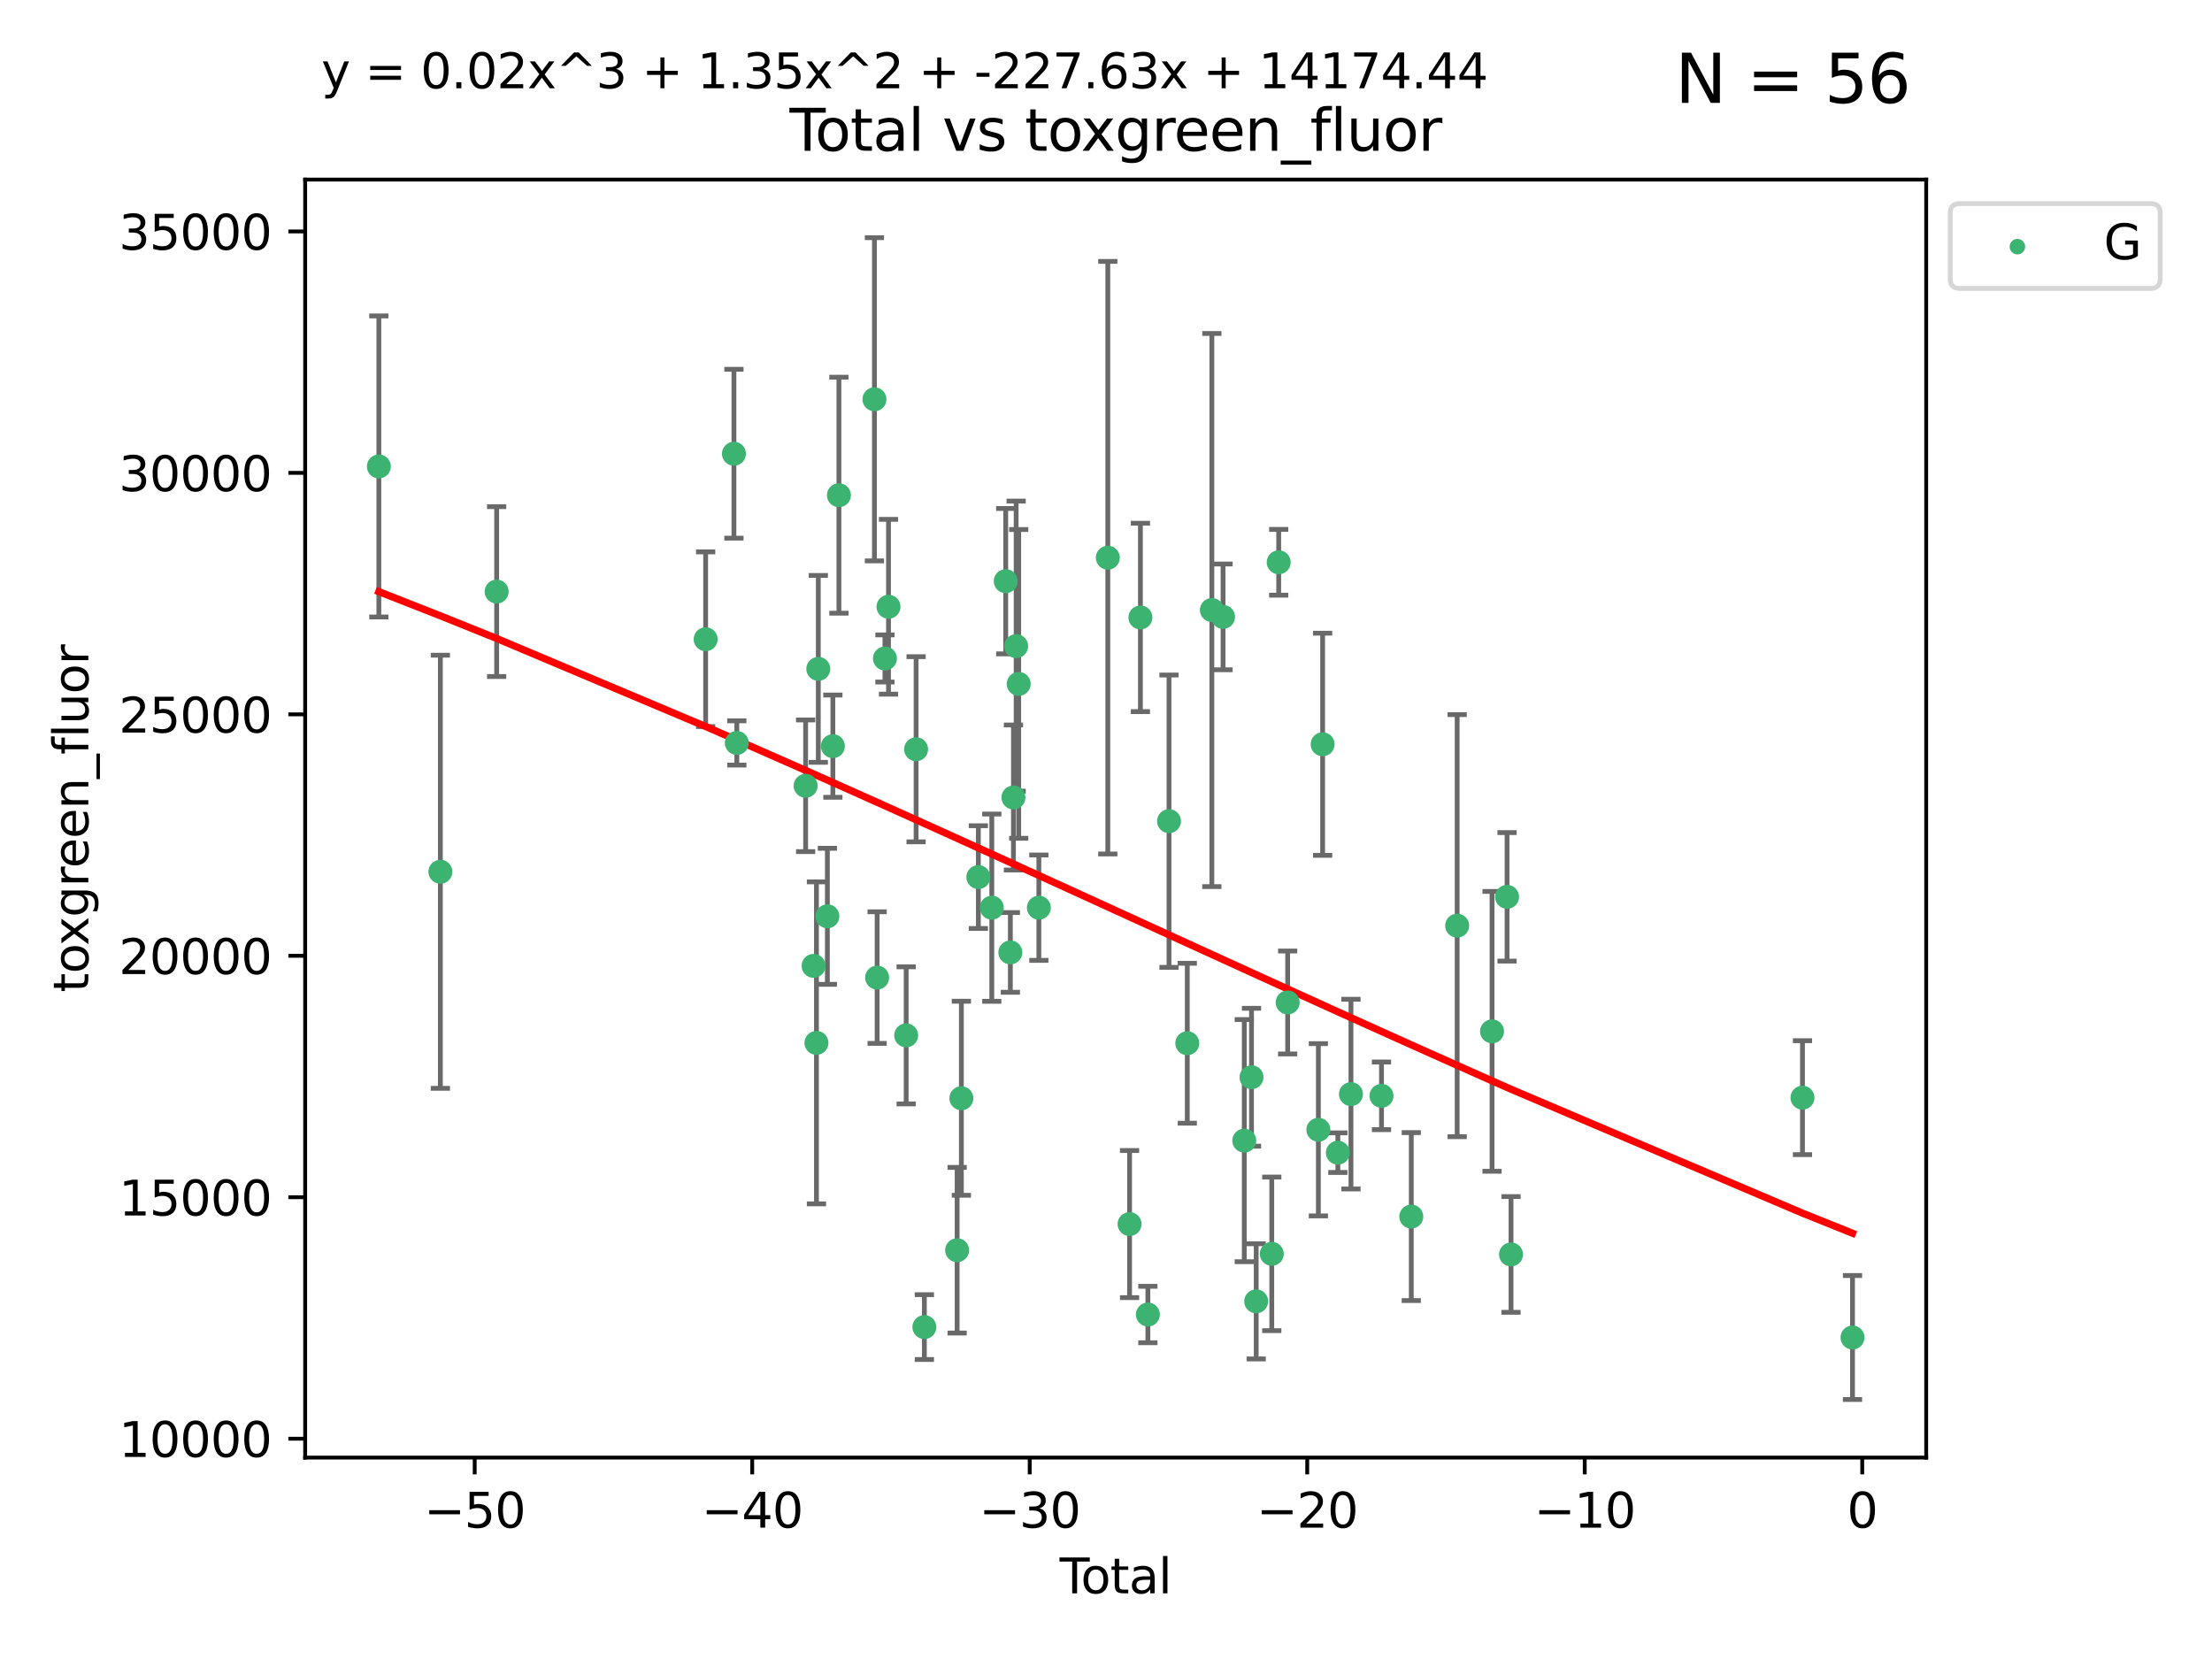 <?xml version="1.0" encoding="utf-8" standalone="no"?>
<!DOCTYPE svg PUBLIC "-//W3C//DTD SVG 1.1//EN"
  "http://www.w3.org/Graphics/SVG/1.1/DTD/svg11.dtd">
<svg xmlns:xlink="http://www.w3.org/1999/xlink" width="460.8pt" height="345.6pt" viewBox="0 0 460.8 345.6" xmlns="http://www.w3.org/2000/svg" version="1.1">
 <defs>
  <style type="text/css">*{stroke-linejoin: round; stroke-linecap: butt}</style>
 </defs>
 <g id="figure_1">
  <g id="patch_1">
   <path d="M 0 345.6 
L 460.8 345.6 
L 460.8 0 
L 0 0 
z
" style="fill: #ffffff"/>
  </g>
  <g id="axes_1">
   <g id="patch_2">
    <path d="M 63.571 303.64 
L 401.26 303.64 
L 401.26 37.411 
L 63.571 37.411 
z
" style="fill: #ffffff"/>
   </g>
   <g id="PathCollection_1">
    <defs>
     <path id="mea892b158e" d="M 0 1.118 
C 0.297 1.118 0.581 1 0.791 0.791 
C 1 0.581 1.118 0.297 1.118 0 
C 1.118 -0.297 1 -0.581 0.791 -0.791 
C 0.581 -1 0.297 -1.118 0 -1.118 
C -0.297 -1.118 -0.581 -1 -0.791 -0.791 
C -1 -0.581 -1.118 -0.297 -1.118 0 
C -1.118 0.297 -1 0.581 -0.791 0.791 
C -0.581 1 -0.297 1.118 0 1.118 
z
" style="stroke: #3cb371"/>
    </defs>
    <g clip-path="url(#p1393d13670)">
     <use xlink:href="#mea892b158e" x="78.921" y="97.171" style="fill: #3cb371; stroke: #3cb371"/>
     <use xlink:href="#mea892b158e" x="91.739" y="181.606" style="fill: #3cb371; stroke: #3cb371"/>
     <use xlink:href="#mea892b158e" x="103.462" y="123.237" style="fill: #3cb371; stroke: #3cb371"/>
     <use xlink:href="#mea892b158e" x="146.999" y="133.163" style="fill: #3cb371; stroke: #3cb371"/>
     <use xlink:href="#mea892b158e" x="152.892" y="94.52" style="fill: #3cb371; stroke: #3cb371"/>
     <use xlink:href="#mea892b158e" x="153.492" y="154.77" style="fill: #3cb371; stroke: #3cb371"/>
     <use xlink:href="#mea892b158e" x="167.828" y="163.694" style="fill: #3cb371; stroke: #3cb371"/>
     <use xlink:href="#mea892b158e" x="169.483" y="201.207" style="fill: #3cb371; stroke: #3cb371"/>
     <use xlink:href="#mea892b158e" x="170.082" y="217.249" style="fill: #3cb371; stroke: #3cb371"/>
     <use xlink:href="#mea892b158e" x="170.468" y="139.339" style="fill: #3cb371; stroke: #3cb371"/>
     <use xlink:href="#mea892b158e" x="172.357" y="190.885" style="fill: #3cb371; stroke: #3cb371"/>
     <use xlink:href="#mea892b158e" x="173.502" y="155.438" style="fill: #3cb371; stroke: #3cb371"/>
     <use xlink:href="#mea892b158e" x="174.761" y="103.16" style="fill: #3cb371; stroke: #3cb371"/>
     <use xlink:href="#mea892b158e" x="182.161" y="83.177" style="fill: #3cb371; stroke: #3cb371"/>
     <use xlink:href="#mea892b158e" x="182.721" y="203.652" style="fill: #3cb371; stroke: #3cb371"/>
     <use xlink:href="#mea892b158e" x="184.35" y="137.17" style="fill: #3cb371; stroke: #3cb371"/>
     <use xlink:href="#mea892b158e" x="185.091" y="126.398" style="fill: #3cb371; stroke: #3cb371"/>
     <use xlink:href="#mea892b158e" x="188.772" y="215.683" style="fill: #3cb371; stroke: #3cb371"/>
     <use xlink:href="#mea892b158e" x="190.841" y="156.081" style="fill: #3cb371; stroke: #3cb371"/>
     <use xlink:href="#mea892b158e" x="192.565" y="276.455" style="fill: #3cb371; stroke: #3cb371"/>
     <use xlink:href="#mea892b158e" x="199.389" y="260.443" style="fill: #3cb371; stroke: #3cb371"/>
     <use xlink:href="#mea892b158e" x="200.271" y="228.785" style="fill: #3cb371; stroke: #3cb371"/>
     <use xlink:href="#mea892b158e" x="203.81" y="182.715" style="fill: #3cb371; stroke: #3cb371"/>
     <use xlink:href="#mea892b158e" x="206.609" y="189.086" style="fill: #3cb371; stroke: #3cb371"/>
     <use xlink:href="#mea892b158e" x="209.512" y="121.071" style="fill: #3cb371; stroke: #3cb371"/>
     <use xlink:href="#mea892b158e" x="210.476" y="198.403" style="fill: #3cb371; stroke: #3cb371"/>
     <use xlink:href="#mea892b158e" x="211.119" y="166.134" style="fill: #3cb371; stroke: #3cb371"/>
     <use xlink:href="#mea892b158e" x="211.682" y="134.603" style="fill: #3cb371; stroke: #3cb371"/>
     <use xlink:href="#mea892b158e" x="212.214" y="142.471" style="fill: #3cb371; stroke: #3cb371"/>
     <use xlink:href="#mea892b158e" x="216.414" y="189.084" style="fill: #3cb371; stroke: #3cb371"/>
     <use xlink:href="#mea892b158e" x="230.777" y="116.178" style="fill: #3cb371; stroke: #3cb371"/>
     <use xlink:href="#mea892b158e" x="235.309" y="254.995" style="fill: #3cb371; stroke: #3cb371"/>
     <use xlink:href="#mea892b158e" x="237.57" y="128.623" style="fill: #3cb371; stroke: #3cb371"/>
     <use xlink:href="#mea892b158e" x="239.124" y="273.839" style="fill: #3cb371; stroke: #3cb371"/>
     <use xlink:href="#mea892b158e" x="243.526" y="171.065" style="fill: #3cb371; stroke: #3cb371"/>
     <use xlink:href="#mea892b158e" x="247.334" y="217.324" style="fill: #3cb371; stroke: #3cb371"/>
     <use xlink:href="#mea892b158e" x="252.452" y="127.081" style="fill: #3cb371; stroke: #3cb371"/>
     <use xlink:href="#mea892b158e" x="254.782" y="128.51" style="fill: #3cb371; stroke: #3cb371"/>
     <use xlink:href="#mea892b158e" x="259.204" y="237.614" style="fill: #3cb371; stroke: #3cb371"/>
     <use xlink:href="#mea892b158e" x="260.711" y="224.405" style="fill: #3cb371; stroke: #3cb371"/>
     <use xlink:href="#mea892b158e" x="261.689" y="271.094" style="fill: #3cb371; stroke: #3cb371"/>
     <use xlink:href="#mea892b158e" x="264.933" y="261.199" style="fill: #3cb371; stroke: #3cb371"/>
     <use xlink:href="#mea892b158e" x="266.377" y="117.136" style="fill: #3cb371; stroke: #3cb371"/>
     <use xlink:href="#mea892b158e" x="268.244" y="208.834" style="fill: #3cb371; stroke: #3cb371"/>
     <use xlink:href="#mea892b158e" x="274.641" y="235.349" style="fill: #3cb371; stroke: #3cb371"/>
     <use xlink:href="#mea892b158e" x="275.526" y="155.046" style="fill: #3cb371; stroke: #3cb371"/>
     <use xlink:href="#mea892b158e" x="278.699" y="240.125" style="fill: #3cb371; stroke: #3cb371"/>
     <use xlink:href="#mea892b158e" x="281.429" y="227.923" style="fill: #3cb371; stroke: #3cb371"/>
     <use xlink:href="#mea892b158e" x="287.791" y="228.282" style="fill: #3cb371; stroke: #3cb371"/>
     <use xlink:href="#mea892b158e" x="293.995" y="253.437" style="fill: #3cb371; stroke: #3cb371"/>
     <use xlink:href="#mea892b158e" x="303.554" y="192.83" style="fill: #3cb371; stroke: #3cb371"/>
     <use xlink:href="#mea892b158e" x="310.82" y="214.851" style="fill: #3cb371; stroke: #3cb371"/>
     <use xlink:href="#mea892b158e" x="313.947" y="186.832" style="fill: #3cb371; stroke: #3cb371"/>
     <use xlink:href="#mea892b158e" x="314.772" y="261.322" style="fill: #3cb371; stroke: #3cb371"/>
     <use xlink:href="#mea892b158e" x="375.49" y="228.666" style="fill: #3cb371; stroke: #3cb371"/>
     <use xlink:href="#mea892b158e" x="385.911" y="278.627" style="fill: #3cb371; stroke: #3cb371"/>
    </g>
   </g>
   <g id="matplotlib.axis_1">
    <g id="xtick_1">
     <g id="line2d_1">
      <defs>
       <path id="m08719604e9" d="M 0 0 
L 0 3.5 
" style="stroke: #000000; stroke-width: 0.8"/>
      </defs>
      <g>
       <use xlink:href="#m08719604e9" x="98.888" y="303.64" style="stroke: #000000; stroke-width: 0.8"/>
      </g>
     </g>
     <g id="text_1">
      <!-- −50 -->
      <g transform="translate(88.336 318.238)scale(0.1 -0.1)">
       <defs>
        <path id="DejaVuSans-2212" d="M 678 2272 
L 4684 2272 
L 4684 1741 
L 678 1741 
L 678 2272 
z
" transform="scale(0.016)"/>
        <path id="DejaVuSans-35" d="M 691 4666 
L 3169 4666 
L 3169 4134 
L 1269 4134 
L 1269 2991 
Q 1406 3038 1543 3061 
Q 1681 3084 1819 3084 
Q 2600 3084 3056 2656 
Q 3513 2228 3513 1497 
Q 3513 744 3044 326 
Q 2575 -91 1722 -91 
Q 1428 -91 1123 -41 
Q 819 9 494 109 
L 494 744 
Q 775 591 1075 516 
Q 1375 441 1709 441 
Q 2250 441 2565 725 
Q 2881 1009 2881 1497 
Q 2881 1984 2565 2268 
Q 2250 2553 1709 2553 
Q 1456 2553 1204 2497 
Q 953 2441 691 2322 
L 691 4666 
z
" transform="scale(0.016)"/>
        <path id="DejaVuSans-30" d="M 2034 4250 
Q 1547 4250 1301 3770 
Q 1056 3291 1056 2328 
Q 1056 1369 1301 889 
Q 1547 409 2034 409 
Q 2525 409 2770 889 
Q 3016 1369 3016 2328 
Q 3016 3291 2770 3770 
Q 2525 4250 2034 4250 
z
M 2034 4750 
Q 2819 4750 3233 4129 
Q 3647 3509 3647 2328 
Q 3647 1150 3233 529 
Q 2819 -91 2034 -91 
Q 1250 -91 836 529 
Q 422 1150 422 2328 
Q 422 3509 836 4129 
Q 1250 4750 2034 4750 
z
" transform="scale(0.016)"/>
       </defs>
       <use xlink:href="#DejaVuSans-2212"/>
       <use xlink:href="#DejaVuSans-35" x="83.789"/>
       <use xlink:href="#DejaVuSans-30" x="147.412"/>
      </g>
     </g>
    </g>
    <g id="xtick_2">
     <g id="line2d_2">
      <g>
       <use xlink:href="#m08719604e9" x="156.699" y="303.64" style="stroke: #000000; stroke-width: 0.8"/>
      </g>
     </g>
     <g id="text_2">
      <!-- −40 -->
      <g transform="translate(146.146 318.238)scale(0.1 -0.1)">
       <defs>
        <path id="DejaVuSans-34" d="M 2419 4116 
L 825 1625 
L 2419 1625 
L 2419 4116 
z
M 2253 4666 
L 3047 4666 
L 3047 1625 
L 3713 1625 
L 3713 1100 
L 3047 1100 
L 3047 0 
L 2419 0 
L 2419 1100 
L 313 1100 
L 313 1709 
L 2253 4666 
z
" transform="scale(0.016)"/>
       </defs>
       <use xlink:href="#DejaVuSans-2212"/>
       <use xlink:href="#DejaVuSans-34" x="83.789"/>
       <use xlink:href="#DejaVuSans-30" x="147.412"/>
      </g>
     </g>
    </g>
    <g id="xtick_3">
     <g id="line2d_3">
      <g>
       <use xlink:href="#m08719604e9" x="214.509" y="303.64" style="stroke: #000000; stroke-width: 0.8"/>
      </g>
     </g>
     <g id="text_3">
      <!-- −30 -->
      <g transform="translate(203.956 318.238)scale(0.1 -0.1)">
       <defs>
        <path id="DejaVuSans-33" d="M 2597 2516 
Q 3050 2419 3304 2112 
Q 3559 1806 3559 1356 
Q 3559 666 3084 287 
Q 2609 -91 1734 -91 
Q 1441 -91 1130 -33 
Q 819 25 488 141 
L 488 750 
Q 750 597 1062 519 
Q 1375 441 1716 441 
Q 2309 441 2620 675 
Q 2931 909 2931 1356 
Q 2931 1769 2642 2001 
Q 2353 2234 1838 2234 
L 1294 2234 
L 1294 2753 
L 1863 2753 
Q 2328 2753 2575 2939 
Q 2822 3125 2822 3475 
Q 2822 3834 2567 4026 
Q 2313 4219 1838 4219 
Q 1578 4219 1281 4162 
Q 984 4106 628 3988 
L 628 4550 
Q 988 4650 1302 4700 
Q 1616 4750 1894 4750 
Q 2613 4750 3031 4423 
Q 3450 4097 3450 3541 
Q 3450 3153 3228 2886 
Q 3006 2619 2597 2516 
z
" transform="scale(0.016)"/>
       </defs>
       <use xlink:href="#DejaVuSans-2212"/>
       <use xlink:href="#DejaVuSans-33" x="83.789"/>
       <use xlink:href="#DejaVuSans-30" x="147.412"/>
      </g>
     </g>
    </g>
    <g id="xtick_4">
     <g id="line2d_4">
      <g>
       <use xlink:href="#m08719604e9" x="272.319" y="303.64" style="stroke: #000000; stroke-width: 0.8"/>
      </g>
     </g>
     <g id="text_4">
      <!-- −20 -->
      <g transform="translate(261.767 318.238)scale(0.1 -0.1)">
       <defs>
        <path id="DejaVuSans-32" d="M 1228 531 
L 3431 531 
L 3431 0 
L 469 0 
L 469 531 
Q 828 903 1448 1529 
Q 2069 2156 2228 2338 
Q 2531 2678 2651 2914 
Q 2772 3150 2772 3378 
Q 2772 3750 2511 3984 
Q 2250 4219 1831 4219 
Q 1534 4219 1204 4116 
Q 875 4013 500 3803 
L 500 4441 
Q 881 4594 1212 4672 
Q 1544 4750 1819 4750 
Q 2544 4750 2975 4387 
Q 3406 4025 3406 3419 
Q 3406 3131 3298 2873 
Q 3191 2616 2906 2266 
Q 2828 2175 2409 1742 
Q 1991 1309 1228 531 
z
" transform="scale(0.016)"/>
       </defs>
       <use xlink:href="#DejaVuSans-2212"/>
       <use xlink:href="#DejaVuSans-32" x="83.789"/>
       <use xlink:href="#DejaVuSans-30" x="147.412"/>
      </g>
     </g>
    </g>
    <g id="xtick_5">
     <g id="line2d_5">
      <g>
       <use xlink:href="#m08719604e9" x="330.129" y="303.64" style="stroke: #000000; stroke-width: 0.8"/>
      </g>
     </g>
     <g id="text_5">
      <!-- −10 -->
      <g transform="translate(319.577 318.238)scale(0.1 -0.1)">
       <defs>
        <path id="DejaVuSans-31" d="M 794 531 
L 1825 531 
L 1825 4091 
L 703 3866 
L 703 4441 
L 1819 4666 
L 2450 4666 
L 2450 531 
L 3481 531 
L 3481 0 
L 794 0 
L 794 531 
z
" transform="scale(0.016)"/>
       </defs>
       <use xlink:href="#DejaVuSans-2212"/>
       <use xlink:href="#DejaVuSans-31" x="83.789"/>
       <use xlink:href="#DejaVuSans-30" x="147.412"/>
      </g>
     </g>
    </g>
    <g id="xtick_6">
     <g id="line2d_6">
      <g>
       <use xlink:href="#m08719604e9" x="387.939" y="303.64" style="stroke: #000000; stroke-width: 0.8"/>
      </g>
     </g>
     <g id="text_6">
      <!-- 0 -->
      <g transform="translate(384.758 318.238)scale(0.1 -0.1)">
       <use xlink:href="#DejaVuSans-30"/>
      </g>
     </g>
    </g>
    <g id="text_7">
     <!-- Total -->
     <g transform="translate(220.739 331.917)scale(0.1 -0.1)">
      <defs>
       <path id="DejaVuSans-54" d="M -19 4666 
L 3928 4666 
L 3928 4134 
L 2272 4134 
L 2272 0 
L 1638 0 
L 1638 4134 
L -19 4134 
L -19 4666 
z
" transform="scale(0.016)"/>
       <path id="DejaVuSans-6f" d="M 1959 3097 
Q 1497 3097 1228 2736 
Q 959 2375 959 1747 
Q 959 1119 1226 758 
Q 1494 397 1959 397 
Q 2419 397 2687 759 
Q 2956 1122 2956 1747 
Q 2956 2369 2687 2733 
Q 2419 3097 1959 3097 
z
M 1959 3584 
Q 2709 3584 3137 3096 
Q 3566 2609 3566 1747 
Q 3566 888 3137 398 
Q 2709 -91 1959 -91 
Q 1206 -91 779 398 
Q 353 888 353 1747 
Q 353 2609 779 3096 
Q 1206 3584 1959 3584 
z
" transform="scale(0.016)"/>
       <path id="DejaVuSans-74" d="M 1172 4494 
L 1172 3500 
L 2356 3500 
L 2356 3053 
L 1172 3053 
L 1172 1153 
Q 1172 725 1289 603 
Q 1406 481 1766 481 
L 2356 481 
L 2356 0 
L 1766 0 
Q 1100 0 847 248 
Q 594 497 594 1153 
L 594 3053 
L 172 3053 
L 172 3500 
L 594 3500 
L 594 4494 
L 1172 4494 
z
" transform="scale(0.016)"/>
       <path id="DejaVuSans-61" d="M 2194 1759 
Q 1497 1759 1228 1600 
Q 959 1441 959 1056 
Q 959 750 1161 570 
Q 1363 391 1709 391 
Q 2188 391 2477 730 
Q 2766 1069 2766 1631 
L 2766 1759 
L 2194 1759 
z
M 3341 1997 
L 3341 0 
L 2766 0 
L 2766 531 
Q 2569 213 2275 61 
Q 1981 -91 1556 -91 
Q 1019 -91 701 211 
Q 384 513 384 1019 
Q 384 1609 779 1909 
Q 1175 2209 1959 2209 
L 2766 2209 
L 2766 2266 
Q 2766 2663 2505 2880 
Q 2244 3097 1772 3097 
Q 1472 3097 1187 3025 
Q 903 2953 641 2809 
L 641 3341 
Q 956 3463 1253 3523 
Q 1550 3584 1831 3584 
Q 2591 3584 2966 3190 
Q 3341 2797 3341 1997 
z
" transform="scale(0.016)"/>
       <path id="DejaVuSans-6c" d="M 603 4863 
L 1178 4863 
L 1178 0 
L 603 0 
L 603 4863 
z
" transform="scale(0.016)"/>
      </defs>
      <use xlink:href="#DejaVuSans-54"/>
      <use xlink:href="#DejaVuSans-6f" x="44.084"/>
      <use xlink:href="#DejaVuSans-74" x="105.266"/>
      <use xlink:href="#DejaVuSans-61" x="144.475"/>
      <use xlink:href="#DejaVuSans-6c" x="205.754"/>
     </g>
    </g>
   </g>
   <g id="matplotlib.axis_2">
    <g id="ytick_1">
     <g id="line2d_7">
      <defs>
       <path id="mf45d71ae7c" d="M 0 0 
L -3.5 0 
" style="stroke: #000000; stroke-width: 0.8"/>
      </defs>
      <g>
       <use xlink:href="#mf45d71ae7c" x="63.571" y="299.706" style="stroke: #000000; stroke-width: 0.8"/>
      </g>
     </g>
     <g id="text_8">
      <!-- 10000 -->
      <g transform="translate(24.759 303.505)scale(0.1 -0.1)">
       <use xlink:href="#DejaVuSans-31"/>
       <use xlink:href="#DejaVuSans-30" x="63.623"/>
       <use xlink:href="#DejaVuSans-30" x="127.246"/>
       <use xlink:href="#DejaVuSans-30" x="190.869"/>
       <use xlink:href="#DejaVuSans-30" x="254.492"/>
      </g>
     </g>
    </g>
    <g id="ytick_2">
     <g id="line2d_8">
      <g>
       <use xlink:href="#mf45d71ae7c" x="63.571" y="249.408" style="stroke: #000000; stroke-width: 0.8"/>
      </g>
     </g>
     <g id="text_9">
      <!-- 15000 -->
      <g transform="translate(24.759 253.207)scale(0.1 -0.1)">
       <use xlink:href="#DejaVuSans-31"/>
       <use xlink:href="#DejaVuSans-35" x="63.623"/>
       <use xlink:href="#DejaVuSans-30" x="127.246"/>
       <use xlink:href="#DejaVuSans-30" x="190.869"/>
       <use xlink:href="#DejaVuSans-30" x="254.492"/>
      </g>
     </g>
    </g>
    <g id="ytick_3">
     <g id="line2d_9">
      <g>
       <use xlink:href="#mf45d71ae7c" x="63.571" y="199.109" style="stroke: #000000; stroke-width: 0.8"/>
      </g>
     </g>
     <g id="text_10">
      <!-- 20000 -->
      <g transform="translate(24.759 202.908)scale(0.1 -0.1)">
       <use xlink:href="#DejaVuSans-32"/>
       <use xlink:href="#DejaVuSans-30" x="63.623"/>
       <use xlink:href="#DejaVuSans-30" x="127.246"/>
       <use xlink:href="#DejaVuSans-30" x="190.869"/>
       <use xlink:href="#DejaVuSans-30" x="254.492"/>
      </g>
     </g>
    </g>
    <g id="ytick_4">
     <g id="line2d_10">
      <g>
       <use xlink:href="#mf45d71ae7c" x="63.571" y="148.811" style="stroke: #000000; stroke-width: 0.8"/>
      </g>
     </g>
     <g id="text_11">
      <!-- 25000 -->
      <g transform="translate(24.759 152.61)scale(0.1 -0.1)">
       <use xlink:href="#DejaVuSans-32"/>
       <use xlink:href="#DejaVuSans-35" x="63.623"/>
       <use xlink:href="#DejaVuSans-30" x="127.246"/>
       <use xlink:href="#DejaVuSans-30" x="190.869"/>
       <use xlink:href="#DejaVuSans-30" x="254.492"/>
      </g>
     </g>
    </g>
    <g id="ytick_5">
     <g id="line2d_11">
      <g>
       <use xlink:href="#mf45d71ae7c" x="63.571" y="98.512" style="stroke: #000000; stroke-width: 0.8"/>
      </g>
     </g>
     <g id="text_12">
      <!-- 30000 -->
      <g transform="translate(24.759 102.311)scale(0.1 -0.1)">
       <use xlink:href="#DejaVuSans-33"/>
       <use xlink:href="#DejaVuSans-30" x="63.623"/>
       <use xlink:href="#DejaVuSans-30" x="127.246"/>
       <use xlink:href="#DejaVuSans-30" x="190.869"/>
       <use xlink:href="#DejaVuSans-30" x="254.492"/>
      </g>
     </g>
    </g>
    <g id="ytick_6">
     <g id="line2d_12">
      <g>
       <use xlink:href="#mf45d71ae7c" x="63.571" y="48.214" style="stroke: #000000; stroke-width: 0.8"/>
      </g>
     </g>
     <g id="text_13">
      <!-- 35000 -->
      <g transform="translate(24.759 52.013)scale(0.1 -0.1)">
       <use xlink:href="#DejaVuSans-33"/>
       <use xlink:href="#DejaVuSans-35" x="63.623"/>
       <use xlink:href="#DejaVuSans-30" x="127.246"/>
       <use xlink:href="#DejaVuSans-30" x="190.869"/>
       <use xlink:href="#DejaVuSans-30" x="254.492"/>
      </g>
     </g>
    </g>
    <g id="text_14">
     <!-- toxgreen_fluor -->
     <g transform="translate(18.401 206.72)rotate(-90)scale(0.1 -0.1)">
      <defs>
       <path id="DejaVuSans-78" d="M 3513 3500 
L 2247 1797 
L 3578 0 
L 2900 0 
L 1881 1375 
L 863 0 
L 184 0 
L 1544 1831 
L 300 3500 
L 978 3500 
L 1906 2253 
L 2834 3500 
L 3513 3500 
z
" transform="scale(0.016)"/>
       <path id="DejaVuSans-67" d="M 2906 1791 
Q 2906 2416 2648 2759 
Q 2391 3103 1925 3103 
Q 1463 3103 1205 2759 
Q 947 2416 947 1791 
Q 947 1169 1205 825 
Q 1463 481 1925 481 
Q 2391 481 2648 825 
Q 2906 1169 2906 1791 
z
M 3481 434 
Q 3481 -459 3084 -895 
Q 2688 -1331 1869 -1331 
Q 1566 -1331 1297 -1286 
Q 1028 -1241 775 -1147 
L 775 -588 
Q 1028 -725 1275 -790 
Q 1522 -856 1778 -856 
Q 2344 -856 2625 -561 
Q 2906 -266 2906 331 
L 2906 616 
Q 2728 306 2450 153 
Q 2172 0 1784 0 
Q 1141 0 747 490 
Q 353 981 353 1791 
Q 353 2603 747 3093 
Q 1141 3584 1784 3584 
Q 2172 3584 2450 3431 
Q 2728 3278 2906 2969 
L 2906 3500 
L 3481 3500 
L 3481 434 
z
" transform="scale(0.016)"/>
       <path id="DejaVuSans-72" d="M 2631 2963 
Q 2534 3019 2420 3045 
Q 2306 3072 2169 3072 
Q 1681 3072 1420 2755 
Q 1159 2438 1159 1844 
L 1159 0 
L 581 0 
L 581 3500 
L 1159 3500 
L 1159 2956 
Q 1341 3275 1631 3429 
Q 1922 3584 2338 3584 
Q 2397 3584 2469 3576 
Q 2541 3569 2628 3553 
L 2631 2963 
z
" transform="scale(0.016)"/>
       <path id="DejaVuSans-65" d="M 3597 1894 
L 3597 1613 
L 953 1613 
Q 991 1019 1311 708 
Q 1631 397 2203 397 
Q 2534 397 2845 478 
Q 3156 559 3463 722 
L 3463 178 
Q 3153 47 2828 -22 
Q 2503 -91 2169 -91 
Q 1331 -91 842 396 
Q 353 884 353 1716 
Q 353 2575 817 3079 
Q 1281 3584 2069 3584 
Q 2775 3584 3186 3129 
Q 3597 2675 3597 1894 
z
M 3022 2063 
Q 3016 2534 2758 2815 
Q 2500 3097 2075 3097 
Q 1594 3097 1305 2825 
Q 1016 2553 972 2059 
L 3022 2063 
z
" transform="scale(0.016)"/>
       <path id="DejaVuSans-6e" d="M 3513 2113 
L 3513 0 
L 2938 0 
L 2938 2094 
Q 2938 2591 2744 2837 
Q 2550 3084 2163 3084 
Q 1697 3084 1428 2787 
Q 1159 2491 1159 1978 
L 1159 0 
L 581 0 
L 581 3500 
L 1159 3500 
L 1159 2956 
Q 1366 3272 1645 3428 
Q 1925 3584 2291 3584 
Q 2894 3584 3203 3211 
Q 3513 2838 3513 2113 
z
" transform="scale(0.016)"/>
       <path id="DejaVuSans-5f" d="M 3263 -1063 
L 3263 -1509 
L -63 -1509 
L -63 -1063 
L 3263 -1063 
z
" transform="scale(0.016)"/>
       <path id="DejaVuSans-66" d="M 2375 4863 
L 2375 4384 
L 1825 4384 
Q 1516 4384 1395 4259 
Q 1275 4134 1275 3809 
L 1275 3500 
L 2222 3500 
L 2222 3053 
L 1275 3053 
L 1275 0 
L 697 0 
L 697 3053 
L 147 3053 
L 147 3500 
L 697 3500 
L 697 3744 
Q 697 4328 969 4595 
Q 1241 4863 1831 4863 
L 2375 4863 
z
" transform="scale(0.016)"/>
       <path id="DejaVuSans-75" d="M 544 1381 
L 544 3500 
L 1119 3500 
L 1119 1403 
Q 1119 906 1312 657 
Q 1506 409 1894 409 
Q 2359 409 2629 706 
Q 2900 1003 2900 1516 
L 2900 3500 
L 3475 3500 
L 3475 0 
L 2900 0 
L 2900 538 
Q 2691 219 2414 64 
Q 2138 -91 1772 -91 
Q 1169 -91 856 284 
Q 544 659 544 1381 
z
M 1991 3584 
L 1991 3584 
z
" transform="scale(0.016)"/>
      </defs>
      <use xlink:href="#DejaVuSans-74"/>
      <use xlink:href="#DejaVuSans-6f" x="39.209"/>
      <use xlink:href="#DejaVuSans-78" x="97.266"/>
      <use xlink:href="#DejaVuSans-67" x="156.445"/>
      <use xlink:href="#DejaVuSans-72" x="219.922"/>
      <use xlink:href="#DejaVuSans-65" x="258.785"/>
      <use xlink:href="#DejaVuSans-65" x="320.309"/>
      <use xlink:href="#DejaVuSans-6e" x="381.832"/>
      <use xlink:href="#DejaVuSans-5f" x="445.211"/>
      <use xlink:href="#DejaVuSans-66" x="495.211"/>
      <use xlink:href="#DejaVuSans-6c" x="530.416"/>
      <use xlink:href="#DejaVuSans-75" x="558.199"/>
      <use xlink:href="#DejaVuSans-6f" x="621.578"/>
      <use xlink:href="#DejaVuSans-72" x="682.76"/>
     </g>
    </g>
   </g>
   <g id="LineCollection_1">
    <path d="M 78.921 128.527 
L 78.921 65.815 
" clip-path="url(#p1393d13670)" style="fill: none; stroke: #696969"/>
    <path d="M 91.739 226.721 
L 91.739 136.49 
" clip-path="url(#p1393d13670)" style="fill: none; stroke: #696969"/>
    <path d="M 103.462 140.929 
L 103.462 105.545 
" clip-path="url(#p1393d13670)" style="fill: none; stroke: #696969"/>
    <path d="M 146.999 151.361 
L 146.999 114.966 
" clip-path="url(#p1393d13670)" style="fill: none; stroke: #696969"/>
    <path d="M 152.892 112.11 
L 152.892 76.93 
" clip-path="url(#p1393d13670)" style="fill: none; stroke: #696969"/>
    <path d="M 153.492 159.381 
L 153.492 150.158 
" clip-path="url(#p1393d13670)" style="fill: none; stroke: #696969"/>
    <path d="M 167.828 177.407 
L 167.828 149.981 
" clip-path="url(#p1393d13670)" style="fill: none; stroke: #696969"/>
    <path d="M 169.483 201.894 
L 169.483 200.52 
" clip-path="url(#p1393d13670)" style="fill: none; stroke: #696969"/>
    <path d="M 170.082 250.784 
L 170.082 183.715 
" clip-path="url(#p1393d13670)" style="fill: none; stroke: #696969"/>
    <path d="M 170.468 158.8 
L 170.468 119.878 
" clip-path="url(#p1393d13670)" style="fill: none; stroke: #696969"/>
    <path d="M 172.357 205.058 
L 172.357 176.713 
" clip-path="url(#p1393d13670)" style="fill: none; stroke: #696969"/>
    <path d="M 173.502 166.087 
L 173.502 144.789 
" clip-path="url(#p1393d13670)" style="fill: none; stroke: #696969"/>
    <path d="M 174.761 127.741 
L 174.761 78.579 
" clip-path="url(#p1393d13670)" style="fill: none; stroke: #696969"/>
    <path d="M 182.161 116.841 
L 182.161 49.513 
" clip-path="url(#p1393d13670)" style="fill: none; stroke: #696969"/>
    <path d="M 182.721 217.358 
L 182.721 189.945 
" clip-path="url(#p1393d13670)" style="fill: none; stroke: #696969"/>
    <path d="M 184.35 142.076 
L 184.35 132.264 
" clip-path="url(#p1393d13670)" style="fill: none; stroke: #696969"/>
    <path d="M 185.091 144.605 
L 185.091 108.191 
" clip-path="url(#p1393d13670)" style="fill: none; stroke: #696969"/>
    <path d="M 188.772 229.963 
L 188.772 201.403 
" clip-path="url(#p1393d13670)" style="fill: none; stroke: #696969"/>
    <path d="M 190.841 175.371 
L 190.841 136.792 
" clip-path="url(#p1393d13670)" style="fill: none; stroke: #696969"/>
    <path d="M 192.565 283.208 
L 192.565 269.701 
" clip-path="url(#p1393d13670)" style="fill: none; stroke: #696969"/>
    <path d="M 199.389 277.696 
L 199.389 243.191 
" clip-path="url(#p1393d13670)" style="fill: none; stroke: #696969"/>
    <path d="M 200.271 248.994 
L 200.271 208.576 
" clip-path="url(#p1393d13670)" style="fill: none; stroke: #696969"/>
    <path d="M 203.81 193.42 
L 203.81 172.011 
" clip-path="url(#p1393d13670)" style="fill: none; stroke: #696969"/>
    <path d="M 206.609 208.588 
L 206.609 169.584 
" clip-path="url(#p1393d13670)" style="fill: none; stroke: #696969"/>
    <path d="M 209.512 136.214 
L 209.512 105.929 
" clip-path="url(#p1393d13670)" style="fill: none; stroke: #696969"/>
    <path d="M 210.476 206.707 
L 210.476 190.1 
" clip-path="url(#p1393d13670)" style="fill: none; stroke: #696969"/>
    <path d="M 211.119 181.24 
L 211.119 151.029 
" clip-path="url(#p1393d13670)" style="fill: none; stroke: #696969"/>
    <path d="M 211.682 164.82 
L 211.682 104.386 
" clip-path="url(#p1393d13670)" style="fill: none; stroke: #696969"/>
    <path d="M 212.214 174.634 
L 212.214 110.309 
" clip-path="url(#p1393d13670)" style="fill: none; stroke: #696969"/>
    <path d="M 216.414 200.059 
L 216.414 178.108 
" clip-path="url(#p1393d13670)" style="fill: none; stroke: #696969"/>
    <path d="M 230.777 177.901 
L 230.777 54.455 
" clip-path="url(#p1393d13670)" style="fill: none; stroke: #696969"/>
    <path d="M 235.309 270.315 
L 235.309 239.676 
" clip-path="url(#p1393d13670)" style="fill: none; stroke: #696969"/>
    <path d="M 237.57 148.244 
L 237.57 109.003 
" clip-path="url(#p1393d13670)" style="fill: none; stroke: #696969"/>
    <path d="M 239.124 279.721 
L 239.124 267.958 
" clip-path="url(#p1393d13670)" style="fill: none; stroke: #696969"/>
    <path d="M 243.526 201.514 
L 243.526 140.616 
" clip-path="url(#p1393d13670)" style="fill: none; stroke: #696969"/>
    <path d="M 247.334 233.981 
L 247.334 200.667 
" clip-path="url(#p1393d13670)" style="fill: none; stroke: #696969"/>
    <path d="M 252.452 184.695 
L 252.452 69.468 
" clip-path="url(#p1393d13670)" style="fill: none; stroke: #696969"/>
    <path d="M 254.782 139.526 
L 254.782 117.494 
" clip-path="url(#p1393d13670)" style="fill: none; stroke: #696969"/>
    <path d="M 259.204 262.836 
L 259.204 212.391 
" clip-path="url(#p1393d13670)" style="fill: none; stroke: #696969"/>
    <path d="M 260.711 238.768 
L 260.711 210.043 
" clip-path="url(#p1393d13670)" style="fill: none; stroke: #696969"/>
    <path d="M 261.689 283.092 
L 261.689 259.096 
" clip-path="url(#p1393d13670)" style="fill: none; stroke: #696969"/>
    <path d="M 264.933 277.195 
L 264.933 245.202 
" clip-path="url(#p1393d13670)" style="fill: none; stroke: #696969"/>
    <path d="M 266.377 123.987 
L 266.377 110.286 
" clip-path="url(#p1393d13670)" style="fill: none; stroke: #696969"/>
    <path d="M 268.244 219.553 
L 268.244 198.114 
" clip-path="url(#p1393d13670)" style="fill: none; stroke: #696969"/>
    <path d="M 274.641 253.291 
L 274.641 217.408 
" clip-path="url(#p1393d13670)" style="fill: none; stroke: #696969"/>
    <path d="M 275.526 178.184 
L 275.526 131.909 
" clip-path="url(#p1393d13670)" style="fill: none; stroke: #696969"/>
    <path d="M 278.699 244.25 
L 278.699 236.001 
" clip-path="url(#p1393d13670)" style="fill: none; stroke: #696969"/>
    <path d="M 281.429 247.679 
L 281.429 208.167 
" clip-path="url(#p1393d13670)" style="fill: none; stroke: #696969"/>
    <path d="M 287.791 235.329 
L 287.791 221.235 
" clip-path="url(#p1393d13670)" style="fill: none; stroke: #696969"/>
    <path d="M 293.995 270.931 
L 293.995 235.942 
" clip-path="url(#p1393d13670)" style="fill: none; stroke: #696969"/>
    <path d="M 303.554 236.798 
L 303.554 148.863 
" clip-path="url(#p1393d13670)" style="fill: none; stroke: #696969"/>
    <path d="M 310.82 243.999 
L 310.82 185.703 
" clip-path="url(#p1393d13670)" style="fill: none; stroke: #696969"/>
    <path d="M 313.947 200.218 
L 313.947 173.446 
" clip-path="url(#p1393d13670)" style="fill: none; stroke: #696969"/>
    <path d="M 314.772 273.377 
L 314.772 249.267 
" clip-path="url(#p1393d13670)" style="fill: none; stroke: #696969"/>
    <path d="M 375.49 240.535 
L 375.49 216.797 
" clip-path="url(#p1393d13670)" style="fill: none; stroke: #696969"/>
    <path d="M 385.911 291.539 
L 385.911 265.716 
" clip-path="url(#p1393d13670)" style="fill: none; stroke: #696969"/>
   </g>
   <g id="line2d_13">
    <defs>
     <path id="m0ae8351f62" d="M 2 0 
L -2 -0 
" style="stroke: #696969"/>
    </defs>
    <g clip-path="url(#p1393d13670)">
     <use xlink:href="#m0ae8351f62" x="78.921" y="128.527" style="fill: #696969; stroke: #696969"/>
     <use xlink:href="#m0ae8351f62" x="91.739" y="226.721" style="fill: #696969; stroke: #696969"/>
     <use xlink:href="#m0ae8351f62" x="103.462" y="140.929" style="fill: #696969; stroke: #696969"/>
     <use xlink:href="#m0ae8351f62" x="146.999" y="151.361" style="fill: #696969; stroke: #696969"/>
     <use xlink:href="#m0ae8351f62" x="152.892" y="112.11" style="fill: #696969; stroke: #696969"/>
     <use xlink:href="#m0ae8351f62" x="153.492" y="159.381" style="fill: #696969; stroke: #696969"/>
     <use xlink:href="#m0ae8351f62" x="167.828" y="177.407" style="fill: #696969; stroke: #696969"/>
     <use xlink:href="#m0ae8351f62" x="169.483" y="201.894" style="fill: #696969; stroke: #696969"/>
     <use xlink:href="#m0ae8351f62" x="170.082" y="250.784" style="fill: #696969; stroke: #696969"/>
     <use xlink:href="#m0ae8351f62" x="170.468" y="158.8" style="fill: #696969; stroke: #696969"/>
     <use xlink:href="#m0ae8351f62" x="172.357" y="205.058" style="fill: #696969; stroke: #696969"/>
     <use xlink:href="#m0ae8351f62" x="173.502" y="166.087" style="fill: #696969; stroke: #696969"/>
     <use xlink:href="#m0ae8351f62" x="174.761" y="127.741" style="fill: #696969; stroke: #696969"/>
     <use xlink:href="#m0ae8351f62" x="182.161" y="116.841" style="fill: #696969; stroke: #696969"/>
     <use xlink:href="#m0ae8351f62" x="182.721" y="217.358" style="fill: #696969; stroke: #696969"/>
     <use xlink:href="#m0ae8351f62" x="184.35" y="142.076" style="fill: #696969; stroke: #696969"/>
     <use xlink:href="#m0ae8351f62" x="185.091" y="144.605" style="fill: #696969; stroke: #696969"/>
     <use xlink:href="#m0ae8351f62" x="188.772" y="229.963" style="fill: #696969; stroke: #696969"/>
     <use xlink:href="#m0ae8351f62" x="190.841" y="175.371" style="fill: #696969; stroke: #696969"/>
     <use xlink:href="#m0ae8351f62" x="192.565" y="283.208" style="fill: #696969; stroke: #696969"/>
     <use xlink:href="#m0ae8351f62" x="199.389" y="277.696" style="fill: #696969; stroke: #696969"/>
     <use xlink:href="#m0ae8351f62" x="200.271" y="248.994" style="fill: #696969; stroke: #696969"/>
     <use xlink:href="#m0ae8351f62" x="203.81" y="193.42" style="fill: #696969; stroke: #696969"/>
     <use xlink:href="#m0ae8351f62" x="206.609" y="208.588" style="fill: #696969; stroke: #696969"/>
     <use xlink:href="#m0ae8351f62" x="209.512" y="136.214" style="fill: #696969; stroke: #696969"/>
     <use xlink:href="#m0ae8351f62" x="210.476" y="206.707" style="fill: #696969; stroke: #696969"/>
     <use xlink:href="#m0ae8351f62" x="211.119" y="181.24" style="fill: #696969; stroke: #696969"/>
     <use xlink:href="#m0ae8351f62" x="211.682" y="164.82" style="fill: #696969; stroke: #696969"/>
     <use xlink:href="#m0ae8351f62" x="212.214" y="174.634" style="fill: #696969; stroke: #696969"/>
     <use xlink:href="#m0ae8351f62" x="216.414" y="200.059" style="fill: #696969; stroke: #696969"/>
     <use xlink:href="#m0ae8351f62" x="230.777" y="177.901" style="fill: #696969; stroke: #696969"/>
     <use xlink:href="#m0ae8351f62" x="235.309" y="270.315" style="fill: #696969; stroke: #696969"/>
     <use xlink:href="#m0ae8351f62" x="237.57" y="148.244" style="fill: #696969; stroke: #696969"/>
     <use xlink:href="#m0ae8351f62" x="239.124" y="279.721" style="fill: #696969; stroke: #696969"/>
     <use xlink:href="#m0ae8351f62" x="243.526" y="201.514" style="fill: #696969; stroke: #696969"/>
     <use xlink:href="#m0ae8351f62" x="247.334" y="233.981" style="fill: #696969; stroke: #696969"/>
     <use xlink:href="#m0ae8351f62" x="252.452" y="184.695" style="fill: #696969; stroke: #696969"/>
     <use xlink:href="#m0ae8351f62" x="254.782" y="139.526" style="fill: #696969; stroke: #696969"/>
     <use xlink:href="#m0ae8351f62" x="259.204" y="262.836" style="fill: #696969; stroke: #696969"/>
     <use xlink:href="#m0ae8351f62" x="260.711" y="238.768" style="fill: #696969; stroke: #696969"/>
     <use xlink:href="#m0ae8351f62" x="261.689" y="283.092" style="fill: #696969; stroke: #696969"/>
     <use xlink:href="#m0ae8351f62" x="264.933" y="277.195" style="fill: #696969; stroke: #696969"/>
     <use xlink:href="#m0ae8351f62" x="266.377" y="123.987" style="fill: #696969; stroke: #696969"/>
     <use xlink:href="#m0ae8351f62" x="268.244" y="219.553" style="fill: #696969; stroke: #696969"/>
     <use xlink:href="#m0ae8351f62" x="274.641" y="253.291" style="fill: #696969; stroke: #696969"/>
     <use xlink:href="#m0ae8351f62" x="275.526" y="178.184" style="fill: #696969; stroke: #696969"/>
     <use xlink:href="#m0ae8351f62" x="278.699" y="244.25" style="fill: #696969; stroke: #696969"/>
     <use xlink:href="#m0ae8351f62" x="281.429" y="247.679" style="fill: #696969; stroke: #696969"/>
     <use xlink:href="#m0ae8351f62" x="287.791" y="235.329" style="fill: #696969; stroke: #696969"/>
     <use xlink:href="#m0ae8351f62" x="293.995" y="270.931" style="fill: #696969; stroke: #696969"/>
     <use xlink:href="#m0ae8351f62" x="303.554" y="236.798" style="fill: #696969; stroke: #696969"/>
     <use xlink:href="#m0ae8351f62" x="310.82" y="243.999" style="fill: #696969; stroke: #696969"/>
     <use xlink:href="#m0ae8351f62" x="313.947" y="200.218" style="fill: #696969; stroke: #696969"/>
     <use xlink:href="#m0ae8351f62" x="314.772" y="273.377" style="fill: #696969; stroke: #696969"/>
     <use xlink:href="#m0ae8351f62" x="375.49" y="240.535" style="fill: #696969; stroke: #696969"/>
     <use xlink:href="#m0ae8351f62" x="385.911" y="291.539" style="fill: #696969; stroke: #696969"/>
    </g>
   </g>
   <g id="line2d_14">
    <g clip-path="url(#p1393d13670)">
     <use xlink:href="#m0ae8351f62" x="78.921" y="65.815" style="fill: #696969; stroke: #696969"/>
     <use xlink:href="#m0ae8351f62" x="91.739" y="136.49" style="fill: #696969; stroke: #696969"/>
     <use xlink:href="#m0ae8351f62" x="103.462" y="105.545" style="fill: #696969; stroke: #696969"/>
     <use xlink:href="#m0ae8351f62" x="146.999" y="114.966" style="fill: #696969; stroke: #696969"/>
     <use xlink:href="#m0ae8351f62" x="152.892" y="76.93" style="fill: #696969; stroke: #696969"/>
     <use xlink:href="#m0ae8351f62" x="153.492" y="150.158" style="fill: #696969; stroke: #696969"/>
     <use xlink:href="#m0ae8351f62" x="167.828" y="149.981" style="fill: #696969; stroke: #696969"/>
     <use xlink:href="#m0ae8351f62" x="169.483" y="200.52" style="fill: #696969; stroke: #696969"/>
     <use xlink:href="#m0ae8351f62" x="170.082" y="183.715" style="fill: #696969; stroke: #696969"/>
     <use xlink:href="#m0ae8351f62" x="170.468" y="119.878" style="fill: #696969; stroke: #696969"/>
     <use xlink:href="#m0ae8351f62" x="172.357" y="176.713" style="fill: #696969; stroke: #696969"/>
     <use xlink:href="#m0ae8351f62" x="173.502" y="144.789" style="fill: #696969; stroke: #696969"/>
     <use xlink:href="#m0ae8351f62" x="174.761" y="78.579" style="fill: #696969; stroke: #696969"/>
     <use xlink:href="#m0ae8351f62" x="182.161" y="49.513" style="fill: #696969; stroke: #696969"/>
     <use xlink:href="#m0ae8351f62" x="182.721" y="189.945" style="fill: #696969; stroke: #696969"/>
     <use xlink:href="#m0ae8351f62" x="184.35" y="132.264" style="fill: #696969; stroke: #696969"/>
     <use xlink:href="#m0ae8351f62" x="185.091" y="108.191" style="fill: #696969; stroke: #696969"/>
     <use xlink:href="#m0ae8351f62" x="188.772" y="201.403" style="fill: #696969; stroke: #696969"/>
     <use xlink:href="#m0ae8351f62" x="190.841" y="136.792" style="fill: #696969; stroke: #696969"/>
     <use xlink:href="#m0ae8351f62" x="192.565" y="269.701" style="fill: #696969; stroke: #696969"/>
     <use xlink:href="#m0ae8351f62" x="199.389" y="243.191" style="fill: #696969; stroke: #696969"/>
     <use xlink:href="#m0ae8351f62" x="200.271" y="208.576" style="fill: #696969; stroke: #696969"/>
     <use xlink:href="#m0ae8351f62" x="203.81" y="172.011" style="fill: #696969; stroke: #696969"/>
     <use xlink:href="#m0ae8351f62" x="206.609" y="169.584" style="fill: #696969; stroke: #696969"/>
     <use xlink:href="#m0ae8351f62" x="209.512" y="105.929" style="fill: #696969; stroke: #696969"/>
     <use xlink:href="#m0ae8351f62" x="210.476" y="190.1" style="fill: #696969; stroke: #696969"/>
     <use xlink:href="#m0ae8351f62" x="211.119" y="151.029" style="fill: #696969; stroke: #696969"/>
     <use xlink:href="#m0ae8351f62" x="211.682" y="104.386" style="fill: #696969; stroke: #696969"/>
     <use xlink:href="#m0ae8351f62" x="212.214" y="110.309" style="fill: #696969; stroke: #696969"/>
     <use xlink:href="#m0ae8351f62" x="216.414" y="178.108" style="fill: #696969; stroke: #696969"/>
     <use xlink:href="#m0ae8351f62" x="230.777" y="54.455" style="fill: #696969; stroke: #696969"/>
     <use xlink:href="#m0ae8351f62" x="235.309" y="239.676" style="fill: #696969; stroke: #696969"/>
     <use xlink:href="#m0ae8351f62" x="237.57" y="109.003" style="fill: #696969; stroke: #696969"/>
     <use xlink:href="#m0ae8351f62" x="239.124" y="267.958" style="fill: #696969; stroke: #696969"/>
     <use xlink:href="#m0ae8351f62" x="243.526" y="140.616" style="fill: #696969; stroke: #696969"/>
     <use xlink:href="#m0ae8351f62" x="247.334" y="200.667" style="fill: #696969; stroke: #696969"/>
     <use xlink:href="#m0ae8351f62" x="252.452" y="69.468" style="fill: #696969; stroke: #696969"/>
     <use xlink:href="#m0ae8351f62" x="254.782" y="117.494" style="fill: #696969; stroke: #696969"/>
     <use xlink:href="#m0ae8351f62" x="259.204" y="212.391" style="fill: #696969; stroke: #696969"/>
     <use xlink:href="#m0ae8351f62" x="260.711" y="210.043" style="fill: #696969; stroke: #696969"/>
     <use xlink:href="#m0ae8351f62" x="261.689" y="259.096" style="fill: #696969; stroke: #696969"/>
     <use xlink:href="#m0ae8351f62" x="264.933" y="245.202" style="fill: #696969; stroke: #696969"/>
     <use xlink:href="#m0ae8351f62" x="266.377" y="110.286" style="fill: #696969; stroke: #696969"/>
     <use xlink:href="#m0ae8351f62" x="268.244" y="198.114" style="fill: #696969; stroke: #696969"/>
     <use xlink:href="#m0ae8351f62" x="274.641" y="217.408" style="fill: #696969; stroke: #696969"/>
     <use xlink:href="#m0ae8351f62" x="275.526" y="131.909" style="fill: #696969; stroke: #696969"/>
     <use xlink:href="#m0ae8351f62" x="278.699" y="236.001" style="fill: #696969; stroke: #696969"/>
     <use xlink:href="#m0ae8351f62" x="281.429" y="208.167" style="fill: #696969; stroke: #696969"/>
     <use xlink:href="#m0ae8351f62" x="287.791" y="221.235" style="fill: #696969; stroke: #696969"/>
     <use xlink:href="#m0ae8351f62" x="293.995" y="235.942" style="fill: #696969; stroke: #696969"/>
     <use xlink:href="#m0ae8351f62" x="303.554" y="148.863" style="fill: #696969; stroke: #696969"/>
     <use xlink:href="#m0ae8351f62" x="310.82" y="185.703" style="fill: #696969; stroke: #696969"/>
     <use xlink:href="#m0ae8351f62" x="313.947" y="173.446" style="fill: #696969; stroke: #696969"/>
     <use xlink:href="#m0ae8351f62" x="314.772" y="249.267" style="fill: #696969; stroke: #696969"/>
     <use xlink:href="#m0ae8351f62" x="375.49" y="216.797" style="fill: #696969; stroke: #696969"/>
     <use xlink:href="#m0ae8351f62" x="385.911" y="265.716" style="fill: #696969; stroke: #696969"/>
    </g>
   </g>
   <g id="line2d_15">
    <path d="M 78.921 123.251 
L 91.739 128.285 
L 103.462 133.005 
L 146.999 151.35 
L 152.892 153.916 
L 153.492 154.178 
L 167.828 160.49 
L 169.483 161.224 
L 170.082 161.49 
L 170.468 161.662 
L 172.357 162.501 
L 173.502 163.011 
L 174.761 163.572 
L 182.161 166.88 
L 182.721 167.131 
L 184.35 167.862 
L 185.091 168.194 
L 188.772 169.849 
L 190.841 170.781 
L 192.565 171.559 
L 199.389 174.642 
L 200.271 175.042 
L 203.81 176.646 
L 206.609 177.916 
L 209.512 179.235 
L 210.476 179.674 
L 211.119 179.966 
L 211.682 180.222 
L 212.214 180.464 
L 216.414 182.376 
L 230.777 188.929 
L 235.309 191 
L 237.57 192.033 
L 239.124 192.743 
L 243.526 194.754 
L 247.334 196.493 
L 252.452 198.83 
L 254.782 199.893 
L 259.204 201.909 
L 260.711 202.596 
L 261.689 203.042 
L 264.933 204.519 
L 266.377 205.176 
L 268.244 206.025 
L 274.641 208.929 
L 275.526 209.329 
L 278.699 210.767 
L 281.429 212.001 
L 287.791 214.871 
L 293.995 217.66 
L 303.554 221.933 
L 310.82 225.16 
L 313.947 226.542 
L 314.772 226.906 
L 375.49 252.72 
L 385.911 256.907 
" clip-path="url(#p1393d13670)" style="fill: none; stroke: #ff0000; stroke-width: 1.5; stroke-linecap: square"/>
   </g>
   <g id="line2d_16">
    <defs>
     <path id="mbf7d4dac52" d="M 0 2 
C 0.53 2 1.039 1.789 1.414 1.414 
C 1.789 1.039 2 0.53 2 0 
C 2 -0.53 1.789 -1.039 1.414 -1.414 
C 1.039 -1.789 0.53 -2 0 -2 
C -0.53 -2 -1.039 -1.789 -1.414 -1.414 
C -1.789 -1.039 -2 -0.53 -2 0 
C -2 0.53 -1.789 1.039 -1.414 1.414 
C -1.039 1.789 -0.53 2 0 2 
z
" style="stroke: #3cb371"/>
    </defs>
    <g clip-path="url(#p1393d13670)">
     <use xlink:href="#mbf7d4dac52" x="78.921" y="97.171" style="fill: #3cb371; stroke: #3cb371"/>
     <use xlink:href="#mbf7d4dac52" x="91.739" y="181.606" style="fill: #3cb371; stroke: #3cb371"/>
     <use xlink:href="#mbf7d4dac52" x="103.462" y="123.237" style="fill: #3cb371; stroke: #3cb371"/>
     <use xlink:href="#mbf7d4dac52" x="146.999" y="133.163" style="fill: #3cb371; stroke: #3cb371"/>
     <use xlink:href="#mbf7d4dac52" x="152.892" y="94.52" style="fill: #3cb371; stroke: #3cb371"/>
     <use xlink:href="#mbf7d4dac52" x="153.492" y="154.77" style="fill: #3cb371; stroke: #3cb371"/>
     <use xlink:href="#mbf7d4dac52" x="167.828" y="163.694" style="fill: #3cb371; stroke: #3cb371"/>
     <use xlink:href="#mbf7d4dac52" x="169.483" y="201.207" style="fill: #3cb371; stroke: #3cb371"/>
     <use xlink:href="#mbf7d4dac52" x="170.082" y="217.249" style="fill: #3cb371; stroke: #3cb371"/>
     <use xlink:href="#mbf7d4dac52" x="170.468" y="139.339" style="fill: #3cb371; stroke: #3cb371"/>
     <use xlink:href="#mbf7d4dac52" x="172.357" y="190.885" style="fill: #3cb371; stroke: #3cb371"/>
     <use xlink:href="#mbf7d4dac52" x="173.502" y="155.438" style="fill: #3cb371; stroke: #3cb371"/>
     <use xlink:href="#mbf7d4dac52" x="174.761" y="103.16" style="fill: #3cb371; stroke: #3cb371"/>
     <use xlink:href="#mbf7d4dac52" x="182.161" y="83.177" style="fill: #3cb371; stroke: #3cb371"/>
     <use xlink:href="#mbf7d4dac52" x="182.721" y="203.652" style="fill: #3cb371; stroke: #3cb371"/>
     <use xlink:href="#mbf7d4dac52" x="184.35" y="137.17" style="fill: #3cb371; stroke: #3cb371"/>
     <use xlink:href="#mbf7d4dac52" x="185.091" y="126.398" style="fill: #3cb371; stroke: #3cb371"/>
     <use xlink:href="#mbf7d4dac52" x="188.772" y="215.683" style="fill: #3cb371; stroke: #3cb371"/>
     <use xlink:href="#mbf7d4dac52" x="190.841" y="156.081" style="fill: #3cb371; stroke: #3cb371"/>
     <use xlink:href="#mbf7d4dac52" x="192.565" y="276.455" style="fill: #3cb371; stroke: #3cb371"/>
     <use xlink:href="#mbf7d4dac52" x="199.389" y="260.443" style="fill: #3cb371; stroke: #3cb371"/>
     <use xlink:href="#mbf7d4dac52" x="200.271" y="228.785" style="fill: #3cb371; stroke: #3cb371"/>
     <use xlink:href="#mbf7d4dac52" x="203.81" y="182.715" style="fill: #3cb371; stroke: #3cb371"/>
     <use xlink:href="#mbf7d4dac52" x="206.609" y="189.086" style="fill: #3cb371; stroke: #3cb371"/>
     <use xlink:href="#mbf7d4dac52" x="209.512" y="121.071" style="fill: #3cb371; stroke: #3cb371"/>
     <use xlink:href="#mbf7d4dac52" x="210.476" y="198.403" style="fill: #3cb371; stroke: #3cb371"/>
     <use xlink:href="#mbf7d4dac52" x="211.119" y="166.134" style="fill: #3cb371; stroke: #3cb371"/>
     <use xlink:href="#mbf7d4dac52" x="211.682" y="134.603" style="fill: #3cb371; stroke: #3cb371"/>
     <use xlink:href="#mbf7d4dac52" x="212.214" y="142.471" style="fill: #3cb371; stroke: #3cb371"/>
     <use xlink:href="#mbf7d4dac52" x="216.414" y="189.084" style="fill: #3cb371; stroke: #3cb371"/>
     <use xlink:href="#mbf7d4dac52" x="230.777" y="116.178" style="fill: #3cb371; stroke: #3cb371"/>
     <use xlink:href="#mbf7d4dac52" x="235.309" y="254.995" style="fill: #3cb371; stroke: #3cb371"/>
     <use xlink:href="#mbf7d4dac52" x="237.57" y="128.623" style="fill: #3cb371; stroke: #3cb371"/>
     <use xlink:href="#mbf7d4dac52" x="239.124" y="273.839" style="fill: #3cb371; stroke: #3cb371"/>
     <use xlink:href="#mbf7d4dac52" x="243.526" y="171.065" style="fill: #3cb371; stroke: #3cb371"/>
     <use xlink:href="#mbf7d4dac52" x="247.334" y="217.324" style="fill: #3cb371; stroke: #3cb371"/>
     <use xlink:href="#mbf7d4dac52" x="252.452" y="127.081" style="fill: #3cb371; stroke: #3cb371"/>
     <use xlink:href="#mbf7d4dac52" x="254.782" y="128.51" style="fill: #3cb371; stroke: #3cb371"/>
     <use xlink:href="#mbf7d4dac52" x="259.204" y="237.614" style="fill: #3cb371; stroke: #3cb371"/>
     <use xlink:href="#mbf7d4dac52" x="260.711" y="224.405" style="fill: #3cb371; stroke: #3cb371"/>
     <use xlink:href="#mbf7d4dac52" x="261.689" y="271.094" style="fill: #3cb371; stroke: #3cb371"/>
     <use xlink:href="#mbf7d4dac52" x="264.933" y="261.199" style="fill: #3cb371; stroke: #3cb371"/>
     <use xlink:href="#mbf7d4dac52" x="266.377" y="117.136" style="fill: #3cb371; stroke: #3cb371"/>
     <use xlink:href="#mbf7d4dac52" x="268.244" y="208.834" style="fill: #3cb371; stroke: #3cb371"/>
     <use xlink:href="#mbf7d4dac52" x="274.641" y="235.349" style="fill: #3cb371; stroke: #3cb371"/>
     <use xlink:href="#mbf7d4dac52" x="275.526" y="155.046" style="fill: #3cb371; stroke: #3cb371"/>
     <use xlink:href="#mbf7d4dac52" x="278.699" y="240.125" style="fill: #3cb371; stroke: #3cb371"/>
     <use xlink:href="#mbf7d4dac52" x="281.429" y="227.923" style="fill: #3cb371; stroke: #3cb371"/>
     <use xlink:href="#mbf7d4dac52" x="287.791" y="228.282" style="fill: #3cb371; stroke: #3cb371"/>
     <use xlink:href="#mbf7d4dac52" x="293.995" y="253.437" style="fill: #3cb371; stroke: #3cb371"/>
     <use xlink:href="#mbf7d4dac52" x="303.554" y="192.83" style="fill: #3cb371; stroke: #3cb371"/>
     <use xlink:href="#mbf7d4dac52" x="310.82" y="214.851" style="fill: #3cb371; stroke: #3cb371"/>
     <use xlink:href="#mbf7d4dac52" x="313.947" y="186.832" style="fill: #3cb371; stroke: #3cb371"/>
     <use xlink:href="#mbf7d4dac52" x="314.772" y="261.322" style="fill: #3cb371; stroke: #3cb371"/>
     <use xlink:href="#mbf7d4dac52" x="375.49" y="228.666" style="fill: #3cb371; stroke: #3cb371"/>
     <use xlink:href="#mbf7d4dac52" x="385.911" y="278.627" style="fill: #3cb371; stroke: #3cb371"/>
    </g>
   </g>
   <g id="patch_3">
    <path d="M 63.571 303.64 
L 63.571 37.411 
" style="fill: none; stroke: #000000; stroke-width: 0.8; stroke-linejoin: miter; stroke-linecap: square"/>
   </g>
   <g id="patch_4">
    <path d="M 401.26 303.64 
L 401.26 37.411 
" style="fill: none; stroke: #000000; stroke-width: 0.8; stroke-linejoin: miter; stroke-linecap: square"/>
   </g>
   <g id="patch_5">
    <path d="M 63.571 303.64 
L 401.26 303.64 
" style="fill: none; stroke: #000000; stroke-width: 0.8; stroke-linejoin: miter; stroke-linecap: square"/>
   </g>
   <g id="patch_6">
    <path d="M 63.571 37.411 
L 401.26 37.411 
" style="fill: none; stroke: #000000; stroke-width: 0.8; stroke-linejoin: miter; stroke-linecap: square"/>
   </g>
   <g id="text_15">
    <!-- N = 56 -->
    <g transform="translate(348.964 21.426)scale(0.14 -0.14)">
     <defs>
      <path id="DejaVuSans-4e" d="M 628 4666 
L 1478 4666 
L 3547 763 
L 3547 4666 
L 4159 4666 
L 4159 0 
L 3309 0 
L 1241 3903 
L 1241 0 
L 628 0 
L 628 4666 
z
" transform="scale(0.016)"/>
      <path id="DejaVuSans-20" transform="scale(0.016)"/>
      <path id="DejaVuSans-3d" d="M 678 2906 
L 4684 2906 
L 4684 2381 
L 678 2381 
L 678 2906 
z
M 678 1631 
L 4684 1631 
L 4684 1100 
L 678 1100 
L 678 1631 
z
" transform="scale(0.016)"/>
      <path id="DejaVuSans-36" d="M 2113 2584 
Q 1688 2584 1439 2293 
Q 1191 2003 1191 1497 
Q 1191 994 1439 701 
Q 1688 409 2113 409 
Q 2538 409 2786 701 
Q 3034 994 3034 1497 
Q 3034 2003 2786 2293 
Q 2538 2584 2113 2584 
z
M 3366 4563 
L 3366 3988 
Q 3128 4100 2886 4159 
Q 2644 4219 2406 4219 
Q 1781 4219 1451 3797 
Q 1122 3375 1075 2522 
Q 1259 2794 1537 2939 
Q 1816 3084 2150 3084 
Q 2853 3084 3261 2657 
Q 3669 2231 3669 1497 
Q 3669 778 3244 343 
Q 2819 -91 2113 -91 
Q 1303 -91 875 529 
Q 447 1150 447 2328 
Q 447 3434 972 4092 
Q 1497 4750 2381 4750 
Q 2619 4750 2861 4703 
Q 3103 4656 3366 4563 
z
" transform="scale(0.016)"/>
     </defs>
     <use xlink:href="#DejaVuSans-4e"/>
     <use xlink:href="#DejaVuSans-20" x="74.805"/>
     <use xlink:href="#DejaVuSans-3d" x="106.592"/>
     <use xlink:href="#DejaVuSans-20" x="190.381"/>
     <use xlink:href="#DejaVuSans-35" x="222.168"/>
     <use xlink:href="#DejaVuSans-36" x="285.791"/>
    </g>
   </g>
   <g id="text_16">
    <!-- y = 0.02x^3 + 1.35x^2 + -227.63x + 14174.44 -->
    <g transform="translate(66.948 18.387)scale(0.1 -0.1)">
     <defs>
      <path id="DejaVuSans-79" d="M 2059 -325 
Q 1816 -950 1584 -1140 
Q 1353 -1331 966 -1331 
L 506 -1331 
L 506 -850 
L 844 -850 
Q 1081 -850 1212 -737 
Q 1344 -625 1503 -206 
L 1606 56 
L 191 3500 
L 800 3500 
L 1894 763 
L 2988 3500 
L 3597 3500 
L 2059 -325 
z
" transform="scale(0.016)"/>
      <path id="DejaVuSans-2e" d="M 684 794 
L 1344 794 
L 1344 0 
L 684 0 
L 684 794 
z
" transform="scale(0.016)"/>
      <path id="DejaVuSans-5e" d="M 2988 4666 
L 4684 2925 
L 4056 2925 
L 2681 4159 
L 1306 2925 
L 678 2925 
L 2375 4666 
L 2988 4666 
z
" transform="scale(0.016)"/>
      <path id="DejaVuSans-2b" d="M 2944 4013 
L 2944 2272 
L 4684 2272 
L 4684 1741 
L 2944 1741 
L 2944 0 
L 2419 0 
L 2419 1741 
L 678 1741 
L 678 2272 
L 2419 2272 
L 2419 4013 
L 2944 4013 
z
" transform="scale(0.016)"/>
      <path id="DejaVuSans-2d" d="M 313 2009 
L 1997 2009 
L 1997 1497 
L 313 1497 
L 313 2009 
z
" transform="scale(0.016)"/>
      <path id="DejaVuSans-37" d="M 525 4666 
L 3525 4666 
L 3525 4397 
L 1831 0 
L 1172 0 
L 2766 4134 
L 525 4134 
L 525 4666 
z
" transform="scale(0.016)"/>
     </defs>
     <use xlink:href="#DejaVuSans-79"/>
     <use xlink:href="#DejaVuSans-20" x="59.18"/>
     <use xlink:href="#DejaVuSans-3d" x="90.967"/>
     <use xlink:href="#DejaVuSans-20" x="174.756"/>
     <use xlink:href="#DejaVuSans-30" x="206.543"/>
     <use xlink:href="#DejaVuSans-2e" x="270.166"/>
     <use xlink:href="#DejaVuSans-30" x="301.953"/>
     <use xlink:href="#DejaVuSans-32" x="365.576"/>
     <use xlink:href="#DejaVuSans-78" x="429.199"/>
     <use xlink:href="#DejaVuSans-5e" x="488.379"/>
     <use xlink:href="#DejaVuSans-33" x="572.168"/>
     <use xlink:href="#DejaVuSans-20" x="635.791"/>
     <use xlink:href="#DejaVuSans-2b" x="667.578"/>
     <use xlink:href="#DejaVuSans-20" x="751.367"/>
     <use xlink:href="#DejaVuSans-31" x="783.154"/>
     <use xlink:href="#DejaVuSans-2e" x="846.777"/>
     <use xlink:href="#DejaVuSans-33" x="878.564"/>
     <use xlink:href="#DejaVuSans-35" x="942.188"/>
     <use xlink:href="#DejaVuSans-78" x="1005.811"/>
     <use xlink:href="#DejaVuSans-5e" x="1064.99"/>
     <use xlink:href="#DejaVuSans-32" x="1148.779"/>
     <use xlink:href="#DejaVuSans-20" x="1212.402"/>
     <use xlink:href="#DejaVuSans-2b" x="1244.189"/>
     <use xlink:href="#DejaVuSans-20" x="1327.979"/>
     <use xlink:href="#DejaVuSans-2d" x="1359.766"/>
     <use xlink:href="#DejaVuSans-32" x="1395.85"/>
     <use xlink:href="#DejaVuSans-32" x="1459.473"/>
     <use xlink:href="#DejaVuSans-37" x="1523.096"/>
     <use xlink:href="#DejaVuSans-2e" x="1586.719"/>
     <use xlink:href="#DejaVuSans-36" x="1618.506"/>
     <use xlink:href="#DejaVuSans-33" x="1682.129"/>
     <use xlink:href="#DejaVuSans-78" x="1745.752"/>
     <use xlink:href="#DejaVuSans-20" x="1804.932"/>
     <use xlink:href="#DejaVuSans-2b" x="1836.719"/>
     <use xlink:href="#DejaVuSans-20" x="1920.508"/>
     <use xlink:href="#DejaVuSans-31" x="1952.295"/>
     <use xlink:href="#DejaVuSans-34" x="2015.918"/>
     <use xlink:href="#DejaVuSans-31" x="2079.541"/>
     <use xlink:href="#DejaVuSans-37" x="2143.164"/>
     <use xlink:href="#DejaVuSans-34" x="2206.787"/>
     <use xlink:href="#DejaVuSans-2e" x="2270.41"/>
     <use xlink:href="#DejaVuSans-34" x="2302.197"/>
     <use xlink:href="#DejaVuSans-34" x="2365.82"/>
    </g>
   </g>
   <g id="text_17">
    <!-- Total vs toxgreen_fluor -->
    <g transform="translate(164.48 31.411)scale(0.12 -0.12)">
     <defs>
      <path id="DejaVuSans-76" d="M 191 3500 
L 800 3500 
L 1894 563 
L 2988 3500 
L 3597 3500 
L 2284 0 
L 1503 0 
L 191 3500 
z
" transform="scale(0.016)"/>
      <path id="DejaVuSans-73" d="M 2834 3397 
L 2834 2853 
Q 2591 2978 2328 3040 
Q 2066 3103 1784 3103 
Q 1356 3103 1142 2972 
Q 928 2841 928 2578 
Q 928 2378 1081 2264 
Q 1234 2150 1697 2047 
L 1894 2003 
Q 2506 1872 2764 1633 
Q 3022 1394 3022 966 
Q 3022 478 2636 193 
Q 2250 -91 1575 -91 
Q 1294 -91 989 -36 
Q 684 19 347 128 
L 347 722 
Q 666 556 975 473 
Q 1284 391 1588 391 
Q 1994 391 2212 530 
Q 2431 669 2431 922 
Q 2431 1156 2273 1281 
Q 2116 1406 1581 1522 
L 1381 1569 
Q 847 1681 609 1914 
Q 372 2147 372 2553 
Q 372 3047 722 3315 
Q 1072 3584 1716 3584 
Q 2034 3584 2315 3537 
Q 2597 3491 2834 3397 
z
" transform="scale(0.016)"/>
     </defs>
     <use xlink:href="#DejaVuSans-54"/>
     <use xlink:href="#DejaVuSans-6f" x="44.084"/>
     <use xlink:href="#DejaVuSans-74" x="105.266"/>
     <use xlink:href="#DejaVuSans-61" x="144.475"/>
     <use xlink:href="#DejaVuSans-6c" x="205.754"/>
     <use xlink:href="#DejaVuSans-20" x="233.537"/>
     <use xlink:href="#DejaVuSans-76" x="265.324"/>
     <use xlink:href="#DejaVuSans-73" x="324.504"/>
     <use xlink:href="#DejaVuSans-20" x="376.604"/>
     <use xlink:href="#DejaVuSans-74" x="408.391"/>
     <use xlink:href="#DejaVuSans-6f" x="447.6"/>
     <use xlink:href="#DejaVuSans-78" x="505.656"/>
     <use xlink:href="#DejaVuSans-67" x="564.836"/>
     <use xlink:href="#DejaVuSans-72" x="628.312"/>
     <use xlink:href="#DejaVuSans-65" x="667.176"/>
     <use xlink:href="#DejaVuSans-65" x="728.699"/>
     <use xlink:href="#DejaVuSans-6e" x="790.223"/>
     <use xlink:href="#DejaVuSans-5f" x="853.602"/>
     <use xlink:href="#DejaVuSans-66" x="903.602"/>
     <use xlink:href="#DejaVuSans-6c" x="938.807"/>
     <use xlink:href="#DejaVuSans-75" x="966.59"/>
     <use xlink:href="#DejaVuSans-6f" x="1029.969"/>
     <use xlink:href="#DejaVuSans-72" x="1091.15"/>
    </g>
   </g>
   <g id="legend_1">
    <g id="patch_7">
     <path d="M 408.26 60.089 
L 448.008 60.089 
Q 450.008 60.089 450.008 58.089 
L 450.008 44.411 
Q 450.008 42.411 448.008 42.411 
L 408.26 42.411 
Q 406.26 42.411 406.26 44.411 
L 406.26 58.089 
Q 406.26 60.089 408.26 60.089 
z
" style="fill: #ffffff; opacity: 0.8; stroke: #cccccc; stroke-linejoin: miter"/>
    </g>
    <g id="PathCollection_2">
     <g>
      <use xlink:href="#mea892b158e" x="420.26" y="51.385" style="fill: #3cb371; stroke: #3cb371"/>
     </g>
    </g>
    <g id="text_18">
     <!-- G -->
     <g transform="translate(438.26 54.01)scale(0.1 -0.1)">
      <defs>
       <path id="DejaVuSans-47" d="M 3809 666 
L 3809 1919 
L 2778 1919 
L 2778 2438 
L 4434 2438 
L 4434 434 
Q 4069 175 3628 42 
Q 3188 -91 2688 -91 
Q 1594 -91 976 548 
Q 359 1188 359 2328 
Q 359 3472 976 4111 
Q 1594 4750 2688 4750 
Q 3144 4750 3555 4637 
Q 3966 4525 4313 4306 
L 4313 3634 
Q 3963 3931 3569 4081 
Q 3175 4231 2741 4231 
Q 1884 4231 1454 3753 
Q 1025 3275 1025 2328 
Q 1025 1384 1454 906 
Q 1884 428 2741 428 
Q 3075 428 3337 486 
Q 3600 544 3809 666 
z
" transform="scale(0.016)"/>
      </defs>
      <use xlink:href="#DejaVuSans-47"/>
     </g>
    </g>
   </g>
  </g>
 </g>
 <defs>
  <clipPath id="p1393d13670">
   <rect x="63.571" y="37.411" width="337.689" height="266.229"/>
  </clipPath>
 </defs>
</svg>
